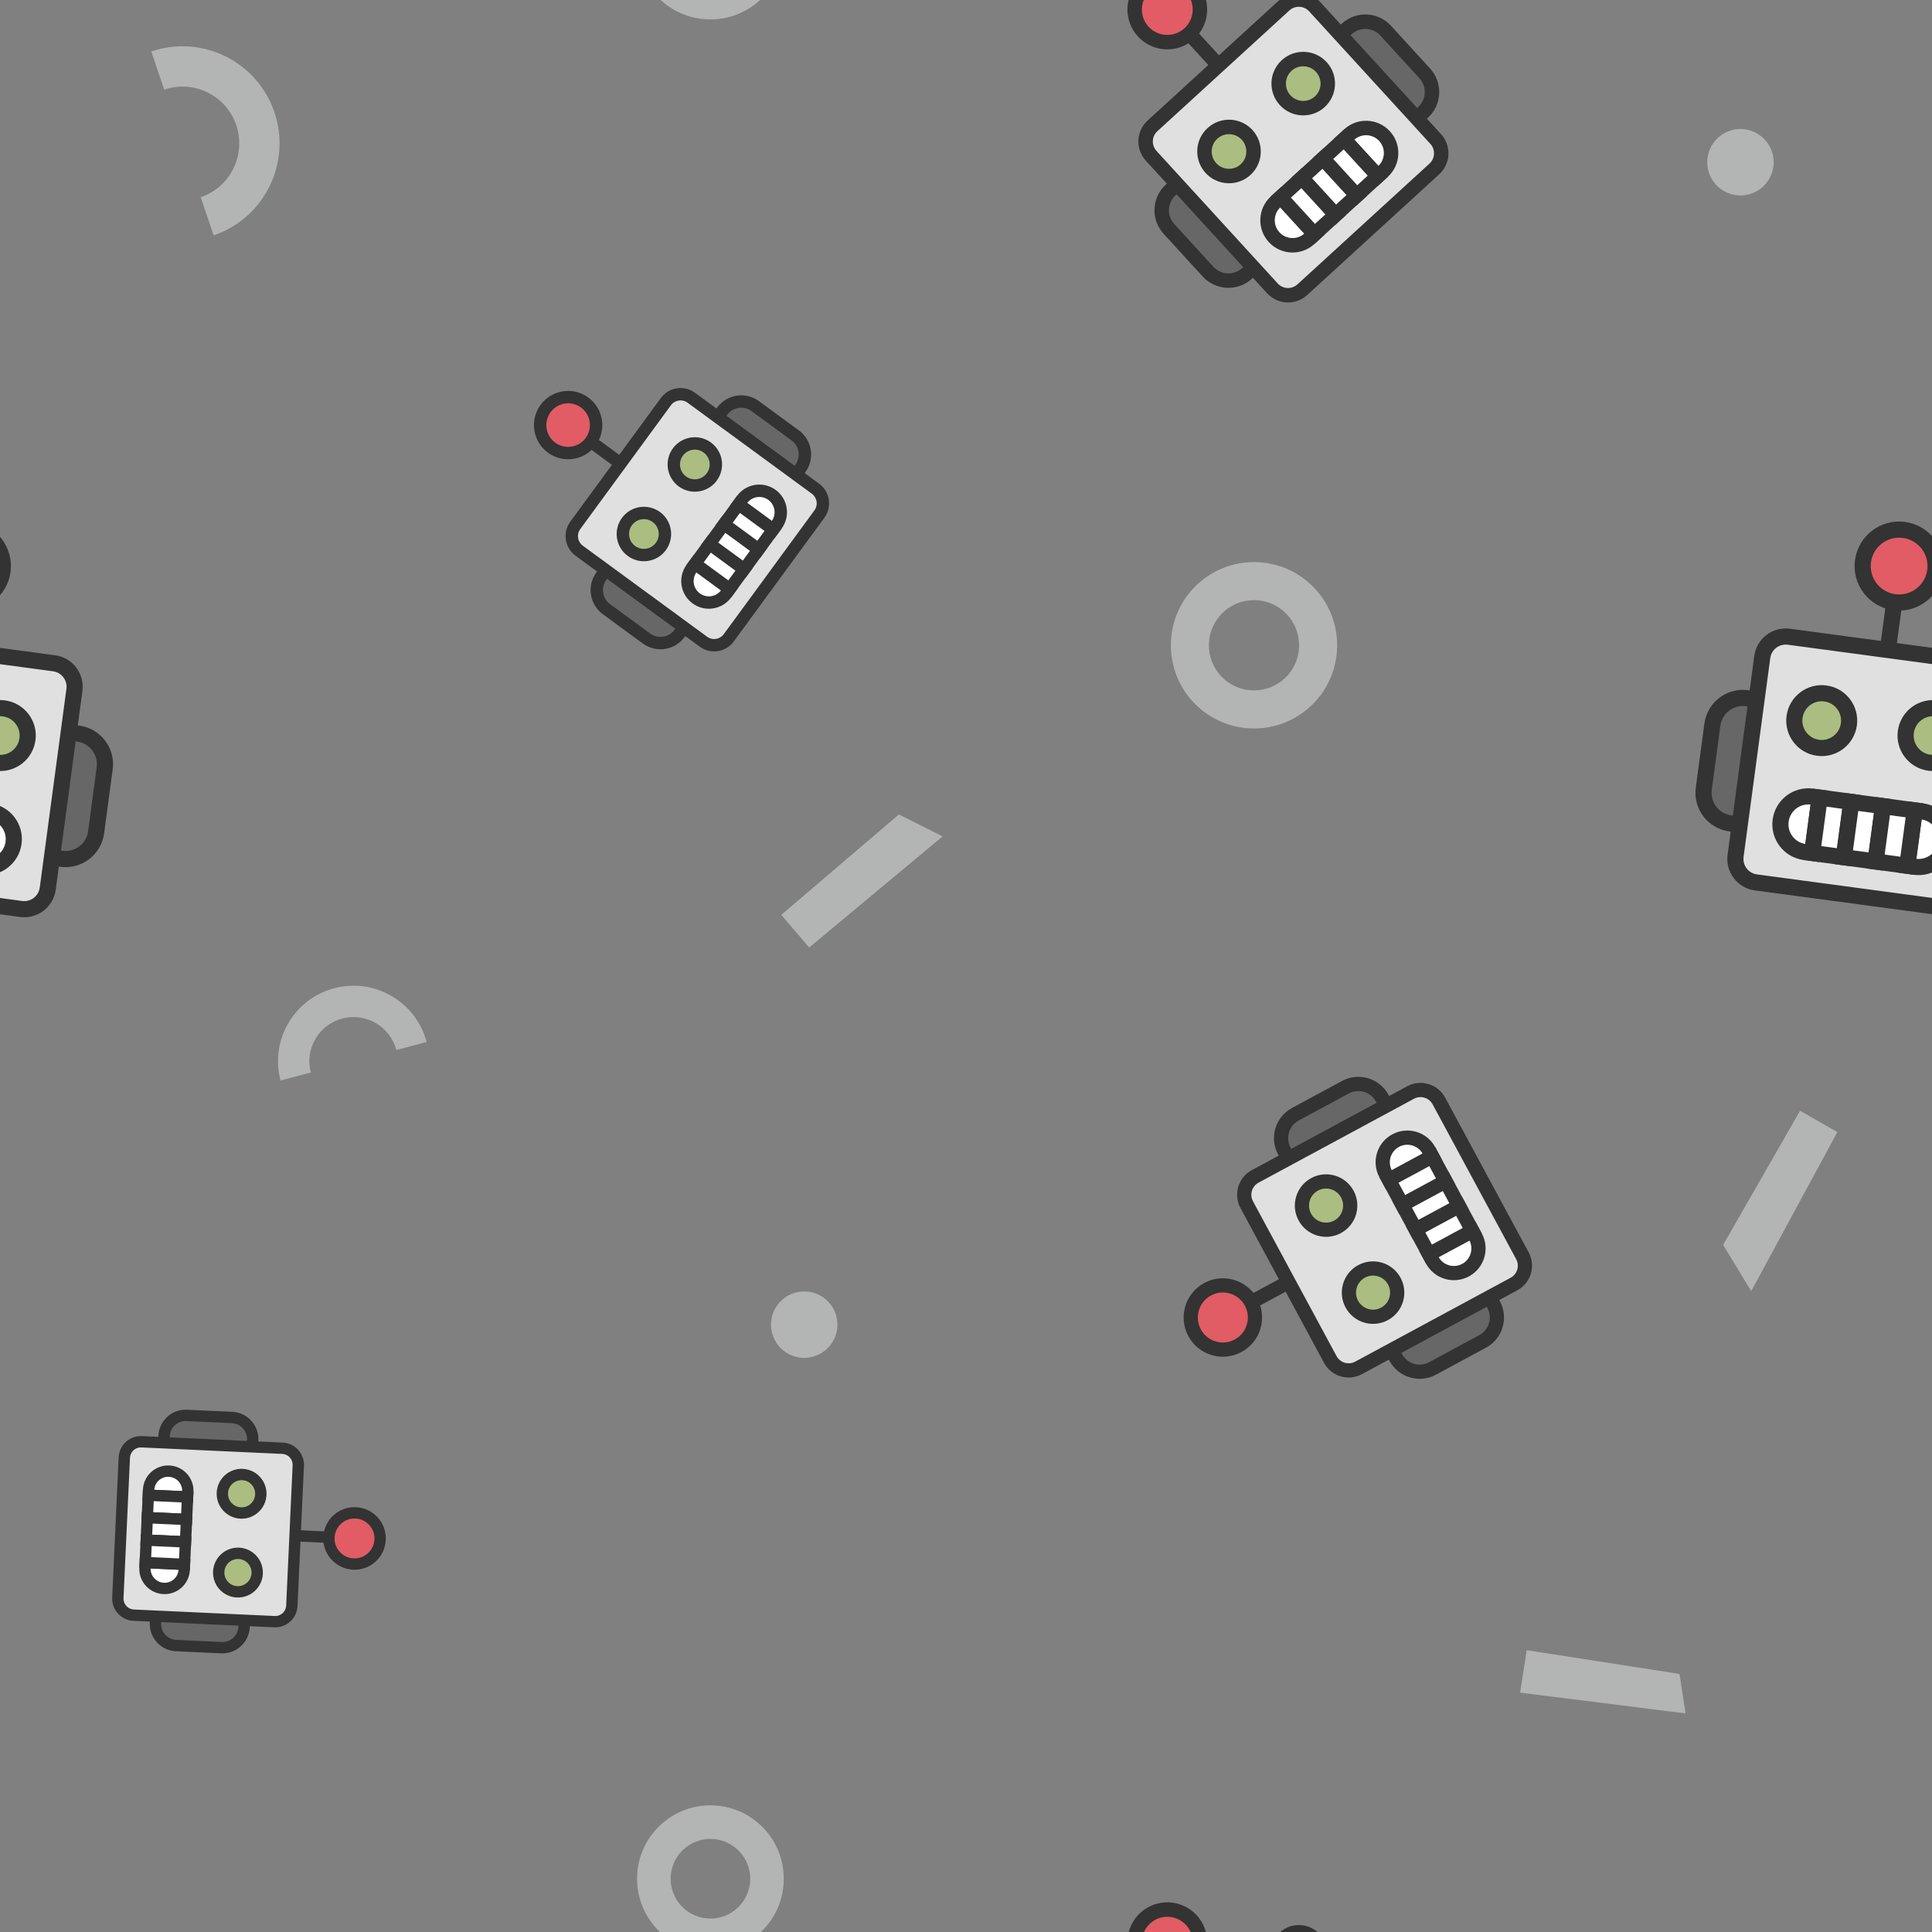 <?xml version="1.0" encoding="utf-8"?>
<svg xmlns="http://www.w3.org/2000/svg" xmlns:xlink="http://www.w3.org/1999/xlink" style="display: block; position: relative; shape-rendering: auto; background: none;" width="325" height="325" preserveAspectRatio="xMidYMid" viewBox="0 0 325 325"><rect x="0" y="0" width="325" height="325" fill="#808080" stroke="none"/><g transform="scale(1.27)">


<defs><g id="id-0.04864262863683888"><!--Generator: Adobe Illustrator 21.0.0, SVG Export Plug-In . SVG Version: 6.00 Build 0)--><style type="text/css">.st3,.st7{stroke-width:3.5}.st3{stroke:#333;stroke-miterlimit:10;fill:#666766}.st7{fill:none}.st10,.st11,.st7{stroke-miterlimit:10;stroke:#333}.st10{stroke-width:3.5;fill:#e15c64}.st11,.st13,.st21{fill:#fff;stroke-width:3.5}.st13,.st21{fill:#acbd81;stroke:#333;stroke-miterlimit:10}.st21{fill:#e0e0e0}</style><line class="st7" x1="50" y1="17.903" x2="50" y2="49.636" data-stroke="c1" style="stroke: rgb(51, 51, 51);"></line><circle class="st10" cx="50" cy="17.903" r="7.903" data-fill="c2" data-stroke="c1" style="fill: rgb(225, 92, 100); stroke: rgb(51, 51, 51);"></circle><path class="st3" d="M78.857,78.057h-1.023c-3.695,0-6.69-2.995-6.69-6.69V57.366c0-3.695,2.995-6.69,6.69-6.69h1.023 c3.695,0,6.69,2.995,6.69,6.69v14.002C85.547,75.062,82.551,78.057,78.857,78.057z" data-fill="c3" data-stroke="c1" style="fill: rgb(102, 103, 102); stroke: rgb(51, 51, 51);"></path><path class="st3" d="M21.143,78.057h1.023c3.695,0,6.69-2.995,6.69-6.69V57.366c0-3.695-2.995-6.69-6.69-6.69h-1.023 c-3.695,0-6.69,2.995-6.69,6.69v14.002C14.453,75.062,17.449,78.057,21.143,78.057z" data-fill="c3" data-stroke="c1" style="fill: rgb(102, 103, 102); stroke: rgb(51, 51, 51);"></path><path class="st21" d="M71.646,90H28.354c-2.835,0-5.133-2.298-5.133-5.133V41.399c0-2.835,2.298-5.133,5.133-5.133h43.293 c2.835,0,5.133,2.298,5.133,5.133v43.468C76.779,87.702,74.481,90,71.646,90z" data-fill="c4" data-stroke="c1" style="fill: rgb(224, 224, 224); stroke: rgb(51, 51, 51);"></path><path class="st11" d="M37.944,69.948c-3.345,0-6.057,2.712-6.057,6.057v0c0,3.345,2.712,6.057,6.057,6.057h1.658V69.948H37.944z" data-fill="c5" data-stroke="c1" style="fill: rgb(255, 255, 255); stroke: rgb(51, 51, 51);"></path><rect x="39.602" y="69.948" class="st11" width="6.932" height="12.115" data-fill="c5" data-stroke="c1" style="fill: rgb(255, 255, 255); stroke: rgb(51, 51, 51);"></rect><rect x="46.534" y="69.948" class="st11" width="6.932" height="12.115" data-fill="c5" data-stroke="c1" style="fill: rgb(255, 255, 255); stroke: rgb(51, 51, 51);"></rect><path class="st11" d="M62.056,69.948h-1.658v12.115h1.658c3.345,0,6.057-2.712,6.057-6.057v0 C68.113,72.66,65.401,69.948,62.056,69.948z" data-fill="c5" data-stroke="c1" style="fill: rgb(255, 255, 255); stroke: rgb(51, 51, 51);"></path><rect x="53.466" y="69.948" class="st11" width="6.932" height="12.115" data-fill="c5" data-stroke="c1" style="fill: rgb(255, 255, 255); stroke: rgb(51, 51, 51);"></rect><circle class="st13" cx="37.829" cy="53.343" r="5.942" data-fill="c6" data-stroke="c1" style="fill: rgb(172, 189, 129); stroke: rgb(51, 51, 51);"></circle><circle class="st13" cx="62.171" cy="53.343" r="5.942" data-fill="c6" data-stroke="c1" style="fill: rgb(172, 189, 129); stroke: rgb(51, 51, 51);"></circle></g></defs>

<!-- Generator: Adobe Illustrator 21.0.0, SVG Export Plug-In . SVG Version: 6.00 Build 0)  -->


















<g data-idx="0" data-dup="" dx="-128" dy="-128" style="transform-origin: -43.697px -33.235px; animation: 1.667s linear 0s infinite normal forwards running breath-30083adf-0cd5-4e0f-b9cd-d118df4aef08;"><g transform="translate(-128,-128)"><polygon fill="#B3B4B4" points="95.261,98.953 73.345,96.2 74.22,90.577 94.461,93.724 " data-fill="c7" style="fill: rgb(179, 180, 180);"></polygon></g></g><g data-idx="0" data-dup="" dx="128" dy="-128" style="transform-origin: 212.303px -33.235px; animation: 1.667s linear 0s infinite normal forwards running breath-30083adf-0cd5-4e0f-b9cd-d118df4aef08;"><g transform="translate(128,-128)"><polygon fill="#B3B4B4" points="95.261,98.953 73.345,96.2 74.22,90.577 94.461,93.724 " data-fill="c7" style="fill: rgb(179, 180, 180);"></polygon></g></g><g data-idx="1" data-dup="" dx="-128" dy="-128" style="transform-origin: -89.899px 85.472px; animation: 1.667s linear 0s infinite normal forwards running breath-30083adf-0cd5-4e0f-b9cd-d118df4aef08;"><g transform="translate(-128,-128)"><path fill="#B3B4B4" d="M38.105,224.49c-0.05,0-0.099,0-0.149-0.001c-2.943-0.039-5.694-1.221-7.748-3.33
	c-4.239-4.352-4.147-11.342,0.205-15.581c2.108-2.054,4.884-3.157,7.833-3.124c2.943,0.039,5.694,1.222,7.748,3.33
	c4.239,4.352,4.147,11.342-0.205,15.58C43.716,223.383,40.992,224.49,38.105,224.49z M38.098,207.494
	c-1.567,0-3.044,0.6-4.169,1.695c-2.361,2.3-2.411,6.092-0.111,8.453c1.114,1.144,2.607,1.785,4.204,1.806
	c1.609,0.014,3.106-0.581,4.25-1.695c2.361-2.3,2.411-6.092,0.112-8.453l0,0c-1.114-1.144-2.607-1.785-4.204-1.806
	C38.152,207.494,38.125,207.494,38.098,207.494z" data-fill="c7" style="fill: rgb(179, 180, 180);"></path></g></g><g data-idx="1" data-dup="" dx="128" dy="-128" style="transform-origin: 166.101px 85.472px; animation: 1.667s linear 0s infinite normal forwards running breath-30083adf-0cd5-4e0f-b9cd-d118df4aef08;"><g transform="translate(128,-128)"><path fill="#B3B4B4" d="M38.105,224.49c-0.05,0-0.099,0-0.149-0.001c-2.943-0.039-5.694-1.221-7.748-3.33
	c-4.239-4.352-4.147-11.342,0.205-15.581c2.108-2.054,4.884-3.157,7.833-3.124c2.943,0.039,5.694,1.222,7.748,3.33
	c4.239,4.352,4.147,11.342-0.205,15.58C43.716,223.383,40.992,224.49,38.105,224.49z M38.098,207.494
	c-1.567,0-3.044,0.6-4.169,1.695c-2.361,2.3-2.411,6.092-0.111,8.453c1.114,1.144,2.607,1.785,4.204,1.806
	c1.609,0.014,3.106-0.581,4.25-1.695c2.361-2.3,2.411-6.092,0.112-8.453l0,0c-1.114-1.144-2.607-1.785-4.204-1.806
	C38.152,207.494,38.125,207.494,38.098,207.494z" data-fill="c7" style="fill: rgb(179, 180, 180);"></path></g></g><g data-idx="2" data-dup="" dx="-128" dy="-128" style="transform-origin: 106.49px -80.499px; animation: 1.667s linear 0s infinite normal forwards running breath-30083adf-0cd5-4e0f-b9cd-d118df4aef08;"><g transform="translate(-128,-128)"><ellipse transform="matrix(0.725 -0.689 0.689 0.725 31.783 174.591)" fill="#B3B4B4" cx="234.5" cy="47.5" rx="4.4" ry="4.4" data-fill="c7" style="fill: rgb(179, 180, 180);"></ellipse></g></g><g data-idx="2" data-dup="" dx="128" dy="-128" style="transform-origin: 362.49px -80.499px; animation: 1.667s linear 0s infinite normal forwards running breath-30083adf-0cd5-4e0f-b9cd-d118df4aef08;"><g transform="translate(128,-128)"><ellipse transform="matrix(0.725 -0.689 0.689 0.725 31.783 174.591)" fill="#B3B4B4" cx="234.5" cy="47.5" rx="4.4" ry="4.4" data-fill="c7" style="fill: rgb(179, 180, 180);"></ellipse></g></g><g data-idx="3" data-dup="" dx="-128" dy="-128" style="transform-origin: 28.533px 18.653px; animation: 1.667s linear 0s infinite normal forwards running breath-30083adf-0cd5-4e0f-b9cd-d118df4aef08;"><g transform="translate(-128,-128)"><path fill="#B3B4B4" d="M156.299,159.176l-1.714-5.053c3.929-1.333,6.042-5.614,4.709-9.543c-0.645-1.903-1.994-3.442-3.796-4.331
	c-1.803-0.89-3.844-1.024-5.747-0.378l-1.714-5.053c3.254-1.103,6.741-0.874,9.822,0.646c3.08,1.52,5.385,4.149,6.488,7.402
	C166.625,149.582,163.015,156.898,156.299,159.176z" data-fill="c7" style="fill: rgb(179, 180, 180);"></path></g></g><g data-idx="3" data-dup="" dx="128" dy="-128" style="transform-origin: 284.533px 18.653px; animation: 1.667s linear 0s infinite normal forwards running breath-30083adf-0cd5-4e0f-b9cd-d118df4aef08;"><g transform="translate(128,-128)"><path fill="#B3B4B4" d="M156.299,159.176l-1.714-5.053c3.929-1.333,6.042-5.614,4.709-9.543c-0.645-1.903-1.994-3.442-3.796-4.331
	c-1.803-0.89-3.844-1.024-5.747-0.378l-1.714-5.053c3.254-1.103,6.741-0.874,9.822,0.646c3.08,1.52,5.385,4.149,6.488,7.402
	C166.625,149.582,163.015,156.898,156.299,159.176z" data-fill="c7" style="fill: rgb(179, 180, 180);"></path></g></g><g data-idx="4" data-dup="" dx="-128" dy="-128" style="transform-origin: -25.506px 21.495px; animation: 1.667s linear 0s infinite normal forwards running breath-30083adf-0cd5-4e0f-b9cd-d118df4aef08;"><g transform="translate(-128,-128)"><ellipse transform="matrix(0.725 -0.689 0.689 0.725 -74.784 111.724)" fill="#B3B4B4" cx="102.5" cy="149.5" rx="4.4" ry="4.4" data-fill="c7" style="fill: rgb(179, 180, 180);"></ellipse></g></g><g data-idx="4" data-dup="" dx="128" dy="-128" style="transform-origin: 230.494px 21.495px; animation: 1.667s linear 0s infinite normal forwards running breath-30083adf-0cd5-4e0f-b9cd-d118df4aef08;"><g transform="translate(128,-128)"><ellipse transform="matrix(0.725 -0.689 0.689 0.725 -74.784 111.724)" fill="#B3B4B4" cx="102.5" cy="149.5" rx="4.4" ry="4.4" data-fill="c7" style="fill: rgb(179, 180, 180);"></ellipse></g></g><g data-idx="5" data-dup="" dx="-128" dy="-128" style="transform-origin: 114.171px 116.691px; animation: 1.667s linear 0s infinite normal forwards running breath-30083adf-0cd5-4e0f-b9cd-d118df4aef08;"><g transform="translate(-128,-128)"><polygon fill="#B3B4B4" points="231.486,249.178 247.065,235.877 252.857,238.786 235.18,253.505 " data-fill="c7" style="fill: rgb(179, 180, 180);"></polygon></g></g><g data-idx="5" data-dup="" dx="128" dy="-128" style="transform-origin: 370.171px 116.691px; animation: 1.667s linear 0s infinite normal forwards running breath-30083adf-0cd5-4e0f-b9cd-d118df4aef08;"><g transform="translate(128,-128)"><polygon fill="#B3B4B4" points="231.486,249.178 247.065,235.877 252.857,238.786 235.18,253.505 " data-fill="c7" style="fill: rgb(179, 180, 180);"></polygon></g></g><g data-idx="6" data-dup="" dx="-128" dy="-128" style="transform-origin: -20.197px -96.931px; animation: 1.667s linear 0s infinite normal forwards running breath-30083adf-0cd5-4e0f-b9cd-d118df4aef08;"><g transform="translate(-128,-128)"><polygon fill="#B3B4B4" points="115.367,21.954 103.961,43.014 100.239,36.891 110.431,19.123 " data-fill="c7" style="fill: rgb(179, 180, 180);"></polygon></g></g><g data-idx="6" data-dup="" dx="128" dy="-128" style="transform-origin: 235.803px -96.931px; animation: 1.667s linear 0s infinite normal forwards running breath-30083adf-0cd5-4e0f-b9cd-d118df4aef08;"><g transform="translate(128,-128)"><polygon fill="#B3B4B4" points="115.367,21.954 103.961,43.014 100.239,36.891 110.431,19.123 " data-fill="c7" style="fill: rgb(179, 180, 180);"></polygon></g></g><g data-idx="7" data-dup="" dx="-128" dy="-128" style="transform-origin: 94.1px -7.15px; animation: 1.667s linear 0s infinite normal forwards running breath-30083adf-0cd5-4e0f-b9cd-d118df4aef08;"><g transform="translate(-128,-128)"><path fill="#B3B4B4" d="M222.104,130.57c-0.044,0-0.088,0-0.132-0.001c-2.596-0.034-5.024-1.077-6.835-2.937
	c-3.74-3.84-3.659-10.006,0.181-13.746c1.86-1.812,4.308-2.785,6.91-2.756c2.596,0.034,5.024,1.078,6.835,2.938
	c3.74,3.839,3.659,10.006-0.181,13.745C227.054,129.594,224.651,130.57,222.104,130.57z M222.099,115.576
	c-1.382,0-2.686,0.53-3.678,1.496c-2.083,2.029-2.127,5.374-0.098,7.458c0.983,1.009,2.3,1.575,3.708,1.594
	c1.42,0.013,2.74-0.512,3.749-1.495c2.083-2.029,2.127-5.374,0.098-7.457l0,0c-0.983-1.009-2.3-1.575-3.708-1.594
	C222.146,115.576,222.122,115.576,222.099,115.576z" data-fill="c7" style="fill: rgb(179, 180, 180);"></path></g></g><g data-idx="7" data-dup="" dx="128" dy="-128" style="transform-origin: 350.1px -7.15px; animation: 1.667s linear 0s infinite normal forwards running breath-30083adf-0cd5-4e0f-b9cd-d118df4aef08;"><g transform="translate(128,-128)"><path fill="#B3B4B4" d="M222.104,130.57c-0.044,0-0.088,0-0.132-0.001c-2.596-0.034-5.024-1.077-6.835-2.937
	c-3.74-3.84-3.659-10.006,0.181-13.746c1.86-1.812,4.308-2.785,6.91-2.756c2.596,0.034,5.024,1.078,6.835,2.938
	c3.74,3.839,3.659,10.006-0.181,13.745C227.054,129.594,224.651,130.57,222.104,130.57z M222.099,115.576
	c-1.382,0-2.686,0.53-3.678,1.496c-2.083,2.029-2.127,5.374-0.098,7.458c0.983,1.009,2.3,1.575,3.708,1.594
	c1.42,0.013,2.74-0.512,3.749-1.495c2.083-2.029,2.127-5.374,0.098-7.457l0,0c-0.983-1.009-2.3-1.575-3.708-1.594
	C222.146,115.576,222.122,115.576,222.099,115.576z" data-fill="c7" style="fill: rgb(179, 180, 180);"></path></g></g><g data-idx="8" data-dup="" dx="-128" dy="-128" style="transform-origin: 46.665px -119.158px; animation: 1.667s linear 0s infinite normal forwards running breath-30083adf-0cd5-4e0f-b9cd-d118df4aef08;"><g transform="translate(-128,-128)"><path fill="#B3B4B4" d="M184.509,10.022l-4.015,1.058c-0.822-3.122-4.032-4.993-7.154-4.17c-1.512,0.398-2.779,1.362-3.567,2.713
	c-0.788,1.352-1.003,2.929-0.603,4.44l-4.015,1.058c-0.681-2.585-0.315-5.28,1.031-7.589c1.346-2.309,3.511-3.956,6.096-4.637
	C177.619,1.489,183.103,4.687,184.509,10.022z" data-fill="c7" style="fill: rgb(179, 180, 180);"></path></g></g><g data-idx="8" data-dup="" dx="128" dy="-128" style="transform-origin: 302.665px -119.158px; animation: 1.667s linear 0s infinite normal forwards running breath-30083adf-0cd5-4e0f-b9cd-d118df4aef08;"><g transform="translate(128,-128)"><path fill="#B3B4B4" d="M184.509,10.022l-4.015,1.058c-0.822-3.122-4.032-4.993-7.154-4.17c-1.512,0.398-2.779,1.362-3.567,2.713
	c-0.788,1.352-1.003,2.929-0.603,4.44l-4.015,1.058c-0.681-2.585-0.315-5.28,1.031-7.589c1.346-2.309,3.511-3.956,6.096-4.637
	C177.619,1.489,183.103,4.687,184.509,10.022z" data-fill="c7" style="fill: rgb(179, 180, 180);"></path></g></g><g data-idx="9" data-dup="" dx="-128" dy="-128" style="transform-origin: -6.924px 94.399px; animation: 1.667s linear 0s infinite normal forwards running breath-30083adf-0cd5-4e0f-b9cd-d118df4aef08;"><g transform="translate(-128,-128)"><g transform="matrix(0.991 0.133 -0.133 0.991 30.542 -14.083) translate(121.067,222.398) scale(0.679)"><g data-icon="" transform="scale(0.9)">  <use xlink:href="#id-0.04864262863683888" x="-50" y="-50"></use>
</g></g></g></g><g data-idx="9" data-dup="" dx="128" dy="-128" style="transform-origin: 249.076px 94.399px; animation: 1.667s linear 0s infinite normal forwards running breath-30083adf-0cd5-4e0f-b9cd-d118df4aef08;"><g transform="translate(128,-128)"><g transform="matrix(0.991 0.133 -0.133 0.991 30.542 -14.083) translate(121.067,222.398) scale(0.679)"><g data-icon="" transform="scale(0.9)">  <use xlink:href="#id-0.04864262863683888" x="-50" y="-50"></use>
</g></g></g></g><g data-idx="10" data-dup="" dx="-128" dy="-128" style="transform-origin: 33.257px -52.826px; animation: 1.667s linear 0s infinite normal forwards running breath-30083adf-0cd5-4e0f-b9cd-d118df4aef08;"><g transform="translate(-128,-128)"><g transform="matrix(-0.046 0.999 -0.999 -0.046 243.707 -82.505) translate(161.268,75.171) scale(0.477)"><g data-icon="" transform="scale(0.9)">  <use xlink:href="#id-0.04864262863683888" x="-50" y="-50"></use>
</g></g></g></g><g data-idx="10" data-dup="" dx="128" dy="-128" style="transform-origin: 289.257px -52.826px; animation: 1.667s linear 0s infinite normal forwards running breath-30083adf-0cd5-4e0f-b9cd-d118df4aef08;"><g transform="translate(128,-128)"><g transform="matrix(-0.046 0.999 -0.999 -0.046 243.707 -82.505) translate(161.268,75.171) scale(0.477)"><g data-icon="" transform="scale(0.9)">  <use xlink:href="#id-0.04864262863683888" x="-50" y="-50"></use>
</g></g></g></g><g data-idx="11" data-dup="" dx="-128" dy="-128" style="transform-origin: 87.308px 65.082px; animation: 1.667s linear 0s infinite normal forwards running breath-30083adf-0cd5-4e0f-b9cd-d118df4aef08;"><g transform="translate(-128,-128)"><g transform="matrix(0.591 -0.807 0.807 0.591 -67.658 252.831) translate(215.293,193.082) scale(0.521)"><g data-icon="" transform="scale(0.9)">  <use xlink:href="#id-0.04864262863683888" x="-50" y="-50"></use>
</g></g></g></g><g data-idx="11" data-dup="" dx="128" dy="-128" style="transform-origin: 343.308px 65.082px; animation: 1.667s linear 0s infinite normal forwards running breath-30083adf-0cd5-4e0f-b9cd-d118df4aef08;"><g transform="translate(128,-128)"><g transform="matrix(0.591 -0.807 0.807 0.591 -67.658 252.831) translate(215.293,193.082) scale(0.521)"><g data-icon="" transform="scale(0.9)">  <use xlink:href="#id-0.04864262863683888" x="-50" y="-50"></use>
</g></g></g></g><g data-idx="12" data-dup="" dx="-128" dy="-128" style="transform-origin: -78.815px -89.696px; animation: 1.667s linear 0s infinite normal forwards running breath-30083adf-0cd5-4e0f-b9cd-d118df4aef08;"><g transform="translate(-128,-128)"><g transform="matrix(-0.475 -0.88 0.88 -0.475 38.828 99.785) translate(49.185,38.308) scale(0.598)"><g data-icon="" transform="scale(0.9)">  <use xlink:href="#id-0.04864262863683888" x="-50" y="-50"></use>
</g></g></g></g><g data-idx="12" data-dup="" dx="128" dy="-128" style="transform-origin: 177.185px -89.696px; animation: 1.667s linear 0s infinite normal forwards running breath-30083adf-0cd5-4e0f-b9cd-d118df4aef08;"><g transform="translate(128,-128)"><g transform="matrix(-0.475 -0.88 0.88 -0.475 38.828 99.785) translate(49.185,38.308) scale(0.598)"><g data-icon="" transform="scale(0.9)">  <use xlink:href="#id-0.04864262863683888" x="-50" y="-50"></use>
</g></g></g></g><g data-idx="13" data-dup="" dx="-128" dy="-128" style="transform-origin: -89.567px 14.247px; animation: 1.667s linear 0s infinite normal forwards running breath-30083adf-0cd5-4e0f-b9cd-d118df4aef08;"><g transform="translate(-128,-128)"><g transform="matrix(0.738 -0.675 0.675 0.738 -85.907 63.188) translate(38.434,142.243) scale(0.608)"><g data-icon="" transform="scale(0.9)">  <use xlink:href="#id-0.04864262863683888" x="-50" y="-50"></use>
</g></g></g></g><g data-idx="13" data-dup="" dx="128" dy="-128" style="transform-origin: 166.433px 14.247px; animation: 1.667s linear 0s infinite normal forwards running breath-30083adf-0cd5-4e0f-b9cd-d118df4aef08;"><g transform="translate(128,-128)"><g transform="matrix(0.738 -0.675 0.675 0.738 -85.907 63.188) translate(38.434,142.243) scale(0.608)"><g data-icon="" transform="scale(0.9)">  <use xlink:href="#id-0.04864262863683888" x="-50" y="-50"></use>
</g></g></g></g><g data-idx="0" data-dup="" dx="-128" dy="128" style="transform-origin: -43.697px 222.765px; animation: 1.667s linear 0s infinite normal forwards running breath-30083adf-0cd5-4e0f-b9cd-d118df4aef08;"><g transform="translate(-128,128)"><polygon fill="#B3B4B4" points="95.261,98.953 73.345,96.2 74.22,90.577 94.461,93.724 " data-fill="c7" style="fill: rgb(179, 180, 180);"></polygon></g></g><g data-idx="0" data-dup="" dx="128" dy="128" style="transform-origin: 212.303px 222.765px; animation: 1.667s linear 0s infinite normal forwards running breath-30083adf-0cd5-4e0f-b9cd-d118df4aef08;"><g transform="translate(128,128)"><polygon fill="#B3B4B4" points="95.261,98.953 73.345,96.2 74.22,90.577 94.461,93.724 " data-fill="c7" style="fill: rgb(179, 180, 180);"></polygon></g></g><g data-idx="1" data-dup="" dx="-128" dy="128" style="transform-origin: -89.899px 341.472px; animation: 1.667s linear 0s infinite normal forwards running breath-30083adf-0cd5-4e0f-b9cd-d118df4aef08;"><g transform="translate(-128,128)"><path fill="#B3B4B4" d="M38.105,224.49c-0.05,0-0.099,0-0.149-0.001c-2.943-0.039-5.694-1.221-7.748-3.33
	c-4.239-4.352-4.147-11.342,0.205-15.581c2.108-2.054,4.884-3.157,7.833-3.124c2.943,0.039,5.694,1.222,7.748,3.33
	c4.239,4.352,4.147,11.342-0.205,15.58C43.716,223.383,40.992,224.49,38.105,224.49z M38.098,207.494
	c-1.567,0-3.044,0.6-4.169,1.695c-2.361,2.3-2.411,6.092-0.111,8.453c1.114,1.144,2.607,1.785,4.204,1.806
	c1.609,0.014,3.106-0.581,4.25-1.695c2.361-2.3,2.411-6.092,0.112-8.453l0,0c-1.114-1.144-2.607-1.785-4.204-1.806
	C38.152,207.494,38.125,207.494,38.098,207.494z" data-fill="c7" style="fill: rgb(179, 180, 180);"></path></g></g><g data-idx="1" data-dup="" dx="128" dy="128" style="transform-origin: 166.101px 341.472px; animation: 1.667s linear 0s infinite normal forwards running breath-30083adf-0cd5-4e0f-b9cd-d118df4aef08;"><g transform="translate(128,128)"><path fill="#B3B4B4" d="M38.105,224.49c-0.05,0-0.099,0-0.149-0.001c-2.943-0.039-5.694-1.221-7.748-3.33
	c-4.239-4.352-4.147-11.342,0.205-15.581c2.108-2.054,4.884-3.157,7.833-3.124c2.943,0.039,5.694,1.222,7.748,3.33
	c4.239,4.352,4.147,11.342-0.205,15.58C43.716,223.383,40.992,224.49,38.105,224.49z M38.098,207.494
	c-1.567,0-3.044,0.6-4.169,1.695c-2.361,2.3-2.411,6.092-0.111,8.453c1.114,1.144,2.607,1.785,4.204,1.806
	c1.609,0.014,3.106-0.581,4.25-1.695c2.361-2.3,2.411-6.092,0.112-8.453l0,0c-1.114-1.144-2.607-1.785-4.204-1.806
	C38.152,207.494,38.125,207.494,38.098,207.494z" data-fill="c7" style="fill: rgb(179, 180, 180);"></path></g></g><g data-idx="2" data-dup="" dx="-128" dy="128" style="transform-origin: 106.49px 175.501px; animation: 1.667s linear 0s infinite normal forwards running breath-30083adf-0cd5-4e0f-b9cd-d118df4aef08;"><g transform="translate(-128,128)"><ellipse transform="matrix(0.725 -0.689 0.689 0.725 31.783 174.591)" fill="#B3B4B4" cx="234.5" cy="47.5" rx="4.4" ry="4.4" data-fill="c7" style="fill: rgb(179, 180, 180);"></ellipse></g></g><g data-idx="2" data-dup="" dx="128" dy="128" style="transform-origin: 362.49px 175.501px; animation: 1.667s linear 0s infinite normal forwards running breath-30083adf-0cd5-4e0f-b9cd-d118df4aef08;"><g transform="translate(128,128)"><ellipse transform="matrix(0.725 -0.689 0.689 0.725 31.783 174.591)" fill="#B3B4B4" cx="234.5" cy="47.5" rx="4.4" ry="4.4" data-fill="c7" style="fill: rgb(179, 180, 180);"></ellipse></g></g><g data-idx="3" data-dup="" dx="-128" dy="128" style="transform-origin: 28.533px 274.653px; animation: 1.667s linear 0s infinite normal forwards running breath-30083adf-0cd5-4e0f-b9cd-d118df4aef08;"><g transform="translate(-128,128)"><path fill="#B3B4B4" d="M156.299,159.176l-1.714-5.053c3.929-1.333,6.042-5.614,4.709-9.543c-0.645-1.903-1.994-3.442-3.796-4.331
	c-1.803-0.89-3.844-1.024-5.747-0.378l-1.714-5.053c3.254-1.103,6.741-0.874,9.822,0.646c3.08,1.52,5.385,4.149,6.488,7.402
	C166.625,149.582,163.015,156.898,156.299,159.176z" data-fill="c7" style="fill: rgb(179, 180, 180);"></path></g></g><g data-idx="3" data-dup="" dx="128" dy="128" style="transform-origin: 284.533px 274.653px; animation: 1.667s linear 0s infinite normal forwards running breath-30083adf-0cd5-4e0f-b9cd-d118df4aef08;"><g transform="translate(128,128)"><path fill="#B3B4B4" d="M156.299,159.176l-1.714-5.053c3.929-1.333,6.042-5.614,4.709-9.543c-0.645-1.903-1.994-3.442-3.796-4.331
	c-1.803-0.89-3.844-1.024-5.747-0.378l-1.714-5.053c3.254-1.103,6.741-0.874,9.822,0.646c3.08,1.52,5.385,4.149,6.488,7.402
	C166.625,149.582,163.015,156.898,156.299,159.176z" data-fill="c7" style="fill: rgb(179, 180, 180);"></path></g></g><g data-idx="4" data-dup="" dx="-128" dy="128" style="transform-origin: -25.506px 277.495px; animation: 1.667s linear 0s infinite normal forwards running breath-30083adf-0cd5-4e0f-b9cd-d118df4aef08;"><g transform="translate(-128,128)"><ellipse transform="matrix(0.725 -0.689 0.689 0.725 -74.784 111.724)" fill="#B3B4B4" cx="102.5" cy="149.5" rx="4.4" ry="4.4" data-fill="c7" style="fill: rgb(179, 180, 180);"></ellipse></g></g><g data-idx="4" data-dup="" dx="128" dy="128" style="transform-origin: 230.494px 277.495px; animation: 1.667s linear 0s infinite normal forwards running breath-30083adf-0cd5-4e0f-b9cd-d118df4aef08;"><g transform="translate(128,128)"><ellipse transform="matrix(0.725 -0.689 0.689 0.725 -74.784 111.724)" fill="#B3B4B4" cx="102.5" cy="149.5" rx="4.4" ry="4.4" data-fill="c7" style="fill: rgb(179, 180, 180);"></ellipse></g></g><g data-idx="5" data-dup="" dx="-128" dy="128" style="transform-origin: 114.171px 372.691px; animation: 1.667s linear 0s infinite normal forwards running breath-30083adf-0cd5-4e0f-b9cd-d118df4aef08;"><g transform="translate(-128,128)"><polygon fill="#B3B4B4" points="231.486,249.178 247.065,235.877 252.857,238.786 235.18,253.505 " data-fill="c7" style="fill: rgb(179, 180, 180);"></polygon></g></g><g data-idx="5" data-dup="" dx="128" dy="128" style="transform-origin: 370.171px 372.691px; animation: 1.667s linear 0s infinite normal forwards running breath-30083adf-0cd5-4e0f-b9cd-d118df4aef08;"><g transform="translate(128,128)"><polygon fill="#B3B4B4" points="231.486,249.178 247.065,235.877 252.857,238.786 235.18,253.505 " data-fill="c7" style="fill: rgb(179, 180, 180);"></polygon></g></g><g data-idx="6" data-dup="" dx="-128" dy="128" style="transform-origin: -20.197px 159.069px; animation: 1.667s linear 0s infinite normal forwards running breath-30083adf-0cd5-4e0f-b9cd-d118df4aef08;"><g transform="translate(-128,128)"><polygon fill="#B3B4B4" points="115.367,21.954 103.961,43.014 100.239,36.891 110.431,19.123 " data-fill="c7" style="fill: rgb(179, 180, 180);"></polygon></g></g><g data-idx="6" data-dup="" dx="128" dy="128" style="transform-origin: 235.803px 159.069px; animation: 1.667s linear 0s infinite normal forwards running breath-30083adf-0cd5-4e0f-b9cd-d118df4aef08;"><g transform="translate(128,128)"><polygon fill="#B3B4B4" points="115.367,21.954 103.961,43.014 100.239,36.891 110.431,19.123 " data-fill="c7" style="fill: rgb(179, 180, 180);"></polygon></g></g><g data-idx="7" data-dup="" dx="-128" dy="128" style="transform-origin: 94.1px 248.85px; animation: 1.667s linear 0s infinite normal forwards running breath-30083adf-0cd5-4e0f-b9cd-d118df4aef08;"><g transform="translate(-128,128)"><path fill="#B3B4B4" d="M222.104,130.57c-0.044,0-0.088,0-0.132-0.001c-2.596-0.034-5.024-1.077-6.835-2.937
	c-3.74-3.84-3.659-10.006,0.181-13.746c1.86-1.812,4.308-2.785,6.91-2.756c2.596,0.034,5.024,1.078,6.835,2.938
	c3.74,3.839,3.659,10.006-0.181,13.745C227.054,129.594,224.651,130.57,222.104,130.57z M222.099,115.576
	c-1.382,0-2.686,0.53-3.678,1.496c-2.083,2.029-2.127,5.374-0.098,7.458c0.983,1.009,2.3,1.575,3.708,1.594
	c1.42,0.013,2.74-0.512,3.749-1.495c2.083-2.029,2.127-5.374,0.098-7.457l0,0c-0.983-1.009-2.3-1.575-3.708-1.594
	C222.146,115.576,222.122,115.576,222.099,115.576z" data-fill="c7" style="fill: rgb(179, 180, 180);"></path></g></g><g data-idx="7" data-dup="" dx="128" dy="128" style="transform-origin: 350.1px 248.85px; animation: 1.667s linear 0s infinite normal forwards running breath-30083adf-0cd5-4e0f-b9cd-d118df4aef08;"><g transform="translate(128,128)"><path fill="#B3B4B4" d="M222.104,130.57c-0.044,0-0.088,0-0.132-0.001c-2.596-0.034-5.024-1.077-6.835-2.937
	c-3.74-3.84-3.659-10.006,0.181-13.746c1.86-1.812,4.308-2.785,6.91-2.756c2.596,0.034,5.024,1.078,6.835,2.938
	c3.74,3.839,3.659,10.006-0.181,13.745C227.054,129.594,224.651,130.57,222.104,130.57z M222.099,115.576
	c-1.382,0-2.686,0.53-3.678,1.496c-2.083,2.029-2.127,5.374-0.098,7.458c0.983,1.009,2.3,1.575,3.708,1.594
	c1.42,0.013,2.74-0.512,3.749-1.495c2.083-2.029,2.127-5.374,0.098-7.457l0,0c-0.983-1.009-2.3-1.575-3.708-1.594
	C222.146,115.576,222.122,115.576,222.099,115.576z" data-fill="c7" style="fill: rgb(179, 180, 180);"></path></g></g><g data-idx="8" data-dup="" dx="-128" dy="128" style="transform-origin: 46.665px 136.842px; animation: 1.667s linear 0s infinite normal forwards running breath-30083adf-0cd5-4e0f-b9cd-d118df4aef08;"><g transform="translate(-128,128)"><path fill="#B3B4B4" d="M184.509,10.022l-4.015,1.058c-0.822-3.122-4.032-4.993-7.154-4.17c-1.512,0.398-2.779,1.362-3.567,2.713
	c-0.788,1.352-1.003,2.929-0.603,4.44l-4.015,1.058c-0.681-2.585-0.315-5.28,1.031-7.589c1.346-2.309,3.511-3.956,6.096-4.637
	C177.619,1.489,183.103,4.687,184.509,10.022z" data-fill="c7" style="fill: rgb(179, 180, 180);"></path></g></g><g data-idx="8" data-dup="" dx="128" dy="128" style="transform-origin: 302.665px 136.842px; animation: 1.667s linear 0s infinite normal forwards running breath-30083adf-0cd5-4e0f-b9cd-d118df4aef08;"><g transform="translate(128,128)"><path fill="#B3B4B4" d="M184.509,10.022l-4.015,1.058c-0.822-3.122-4.032-4.993-7.154-4.17c-1.512,0.398-2.779,1.362-3.567,2.713
	c-0.788,1.352-1.003,2.929-0.603,4.44l-4.015,1.058c-0.681-2.585-0.315-5.28,1.031-7.589c1.346-2.309,3.511-3.956,6.096-4.637
	C177.619,1.489,183.103,4.687,184.509,10.022z" data-fill="c7" style="fill: rgb(179, 180, 180);"></path></g></g><g data-idx="9" data-dup="" dx="-128" dy="128" style="transform-origin: -6.924px 350.399px; animation: 1.667s linear 0s infinite normal forwards running breath-30083adf-0cd5-4e0f-b9cd-d118df4aef08;"><g transform="translate(-128,128)"><g transform="matrix(0.991 0.133 -0.133 0.991 30.542 -14.083) translate(121.067,222.398) scale(0.679)"><g data-icon="" transform="scale(0.9)">  <use xlink:href="#id-0.04864262863683888" x="-50" y="-50"></use>
</g></g></g></g><g data-idx="9" data-dup="" dx="128" dy="128" style="transform-origin: 249.076px 350.399px; animation: 1.667s linear 0s infinite normal forwards running breath-30083adf-0cd5-4e0f-b9cd-d118df4aef08;"><g transform="translate(128,128)"><g transform="matrix(0.991 0.133 -0.133 0.991 30.542 -14.083) translate(121.067,222.398) scale(0.679)"><g data-icon="" transform="scale(0.9)">  <use xlink:href="#id-0.04864262863683888" x="-50" y="-50"></use>
</g></g></g></g><g data-idx="10" data-dup="" dx="-128" dy="128" style="transform-origin: 33.257px 203.174px; animation: 1.667s linear 0s infinite normal forwards running breath-30083adf-0cd5-4e0f-b9cd-d118df4aef08;"><g transform="translate(-128,128)"><g transform="matrix(-0.046 0.999 -0.999 -0.046 243.707 -82.505) translate(161.268,75.171) scale(0.477)"><g data-icon="" transform="scale(0.9)">  <use xlink:href="#id-0.04864262863683888" x="-50" y="-50"></use>
</g></g></g></g><g data-idx="10" data-dup="" dx="128" dy="128" style="transform-origin: 289.257px 203.174px; animation: 1.667s linear 0s infinite normal forwards running breath-30083adf-0cd5-4e0f-b9cd-d118df4aef08;"><g transform="translate(128,128)"><g transform="matrix(-0.046 0.999 -0.999 -0.046 243.707 -82.505) translate(161.268,75.171) scale(0.477)"><g data-icon="" transform="scale(0.9)">  <use xlink:href="#id-0.04864262863683888" x="-50" y="-50"></use>
</g></g></g></g><g data-idx="11" data-dup="" dx="-128" dy="128" style="transform-origin: 87.308px 321.082px; animation: 1.667s linear 0s infinite normal forwards running breath-30083adf-0cd5-4e0f-b9cd-d118df4aef08;"><g transform="translate(-128,128)"><g transform="matrix(0.591 -0.807 0.807 0.591 -67.658 252.831) translate(215.293,193.082) scale(0.521)"><g data-icon="" transform="scale(0.9)">  <use xlink:href="#id-0.04864262863683888" x="-50" y="-50"></use>
</g></g></g></g><g data-idx="11" data-dup="" dx="128" dy="128" style="transform-origin: 343.308px 321.082px; animation: 1.667s linear 0s infinite normal forwards running breath-30083adf-0cd5-4e0f-b9cd-d118df4aef08;"><g transform="translate(128,128)"><g transform="matrix(0.591 -0.807 0.807 0.591 -67.658 252.831) translate(215.293,193.082) scale(0.521)"><g data-icon="" transform="scale(0.9)">  <use xlink:href="#id-0.04864262863683888" x="-50" y="-50"></use>
</g></g></g></g><g data-idx="12" data-dup="" dx="-128" dy="128" style="transform-origin: -78.815px 166.304px; animation: 1.667s linear 0s infinite normal forwards running breath-30083adf-0cd5-4e0f-b9cd-d118df4aef08;"><g transform="translate(-128,128)"><g transform="matrix(-0.475 -0.88 0.88 -0.475 38.828 99.785) translate(49.185,38.308) scale(0.598)"><g data-icon="" transform="scale(0.9)">  <use xlink:href="#id-0.04864262863683888" x="-50" y="-50"></use>
</g></g></g></g><g data-idx="12" data-dup="" dx="128" dy="128" style="transform-origin: 177.185px 166.304px; animation: 1.667s linear 0s infinite normal forwards running breath-30083adf-0cd5-4e0f-b9cd-d118df4aef08;"><g transform="translate(128,128)"><g transform="matrix(-0.475 -0.88 0.88 -0.475 38.828 99.785) translate(49.185,38.308) scale(0.598)"><g data-icon="" transform="scale(0.9)">  <use xlink:href="#id-0.04864262863683888" x="-50" y="-50"></use>
</g></g></g></g><g data-idx="13" data-dup="" dx="-128" dy="128" style="transform-origin: -89.567px 270.247px; animation: 1.667s linear 0s infinite normal forwards running breath-30083adf-0cd5-4e0f-b9cd-d118df4aef08;"><g transform="translate(-128,128)"><g transform="matrix(0.738 -0.675 0.675 0.738 -85.907 63.188) translate(38.434,142.243) scale(0.608)"><g data-icon="" transform="scale(0.9)">  <use xlink:href="#id-0.04864262863683888" x="-50" y="-50"></use>
</g></g></g></g><g data-idx="13" data-dup="" dx="128" dy="128" style="transform-origin: 166.433px 270.247px; animation: 1.667s linear 0s infinite normal forwards running breath-30083adf-0cd5-4e0f-b9cd-d118df4aef08;"><g transform="translate(128,128)"><g transform="matrix(0.738 -0.675 0.675 0.738 -85.907 63.188) translate(38.434,142.243) scale(0.608)"><g data-icon="" transform="scale(0.9)">  <use xlink:href="#id-0.04864262863683888" x="-50" y="-50"></use>
</g></g></g></g></g><style id="breath-30083adf-0cd5-4e0f-b9cd-d118df4aef08" data-anikit="">@keyframes breath-30083adf-0cd5-4e0f-b9cd-d118df4aef08
{
  0% {
    animation-timing-function: cubic-bezier(0.965,0.241,-0.07,0.791);
    transform: scale(0.91);
  }
  51% {
    animation-timing-function: cubic-bezier(0.923,0.263,-0.031,0.763);
    transform: scale(1.03);
  }
  100% {
    transform: scale(0.91);
  }
}</style></svg>